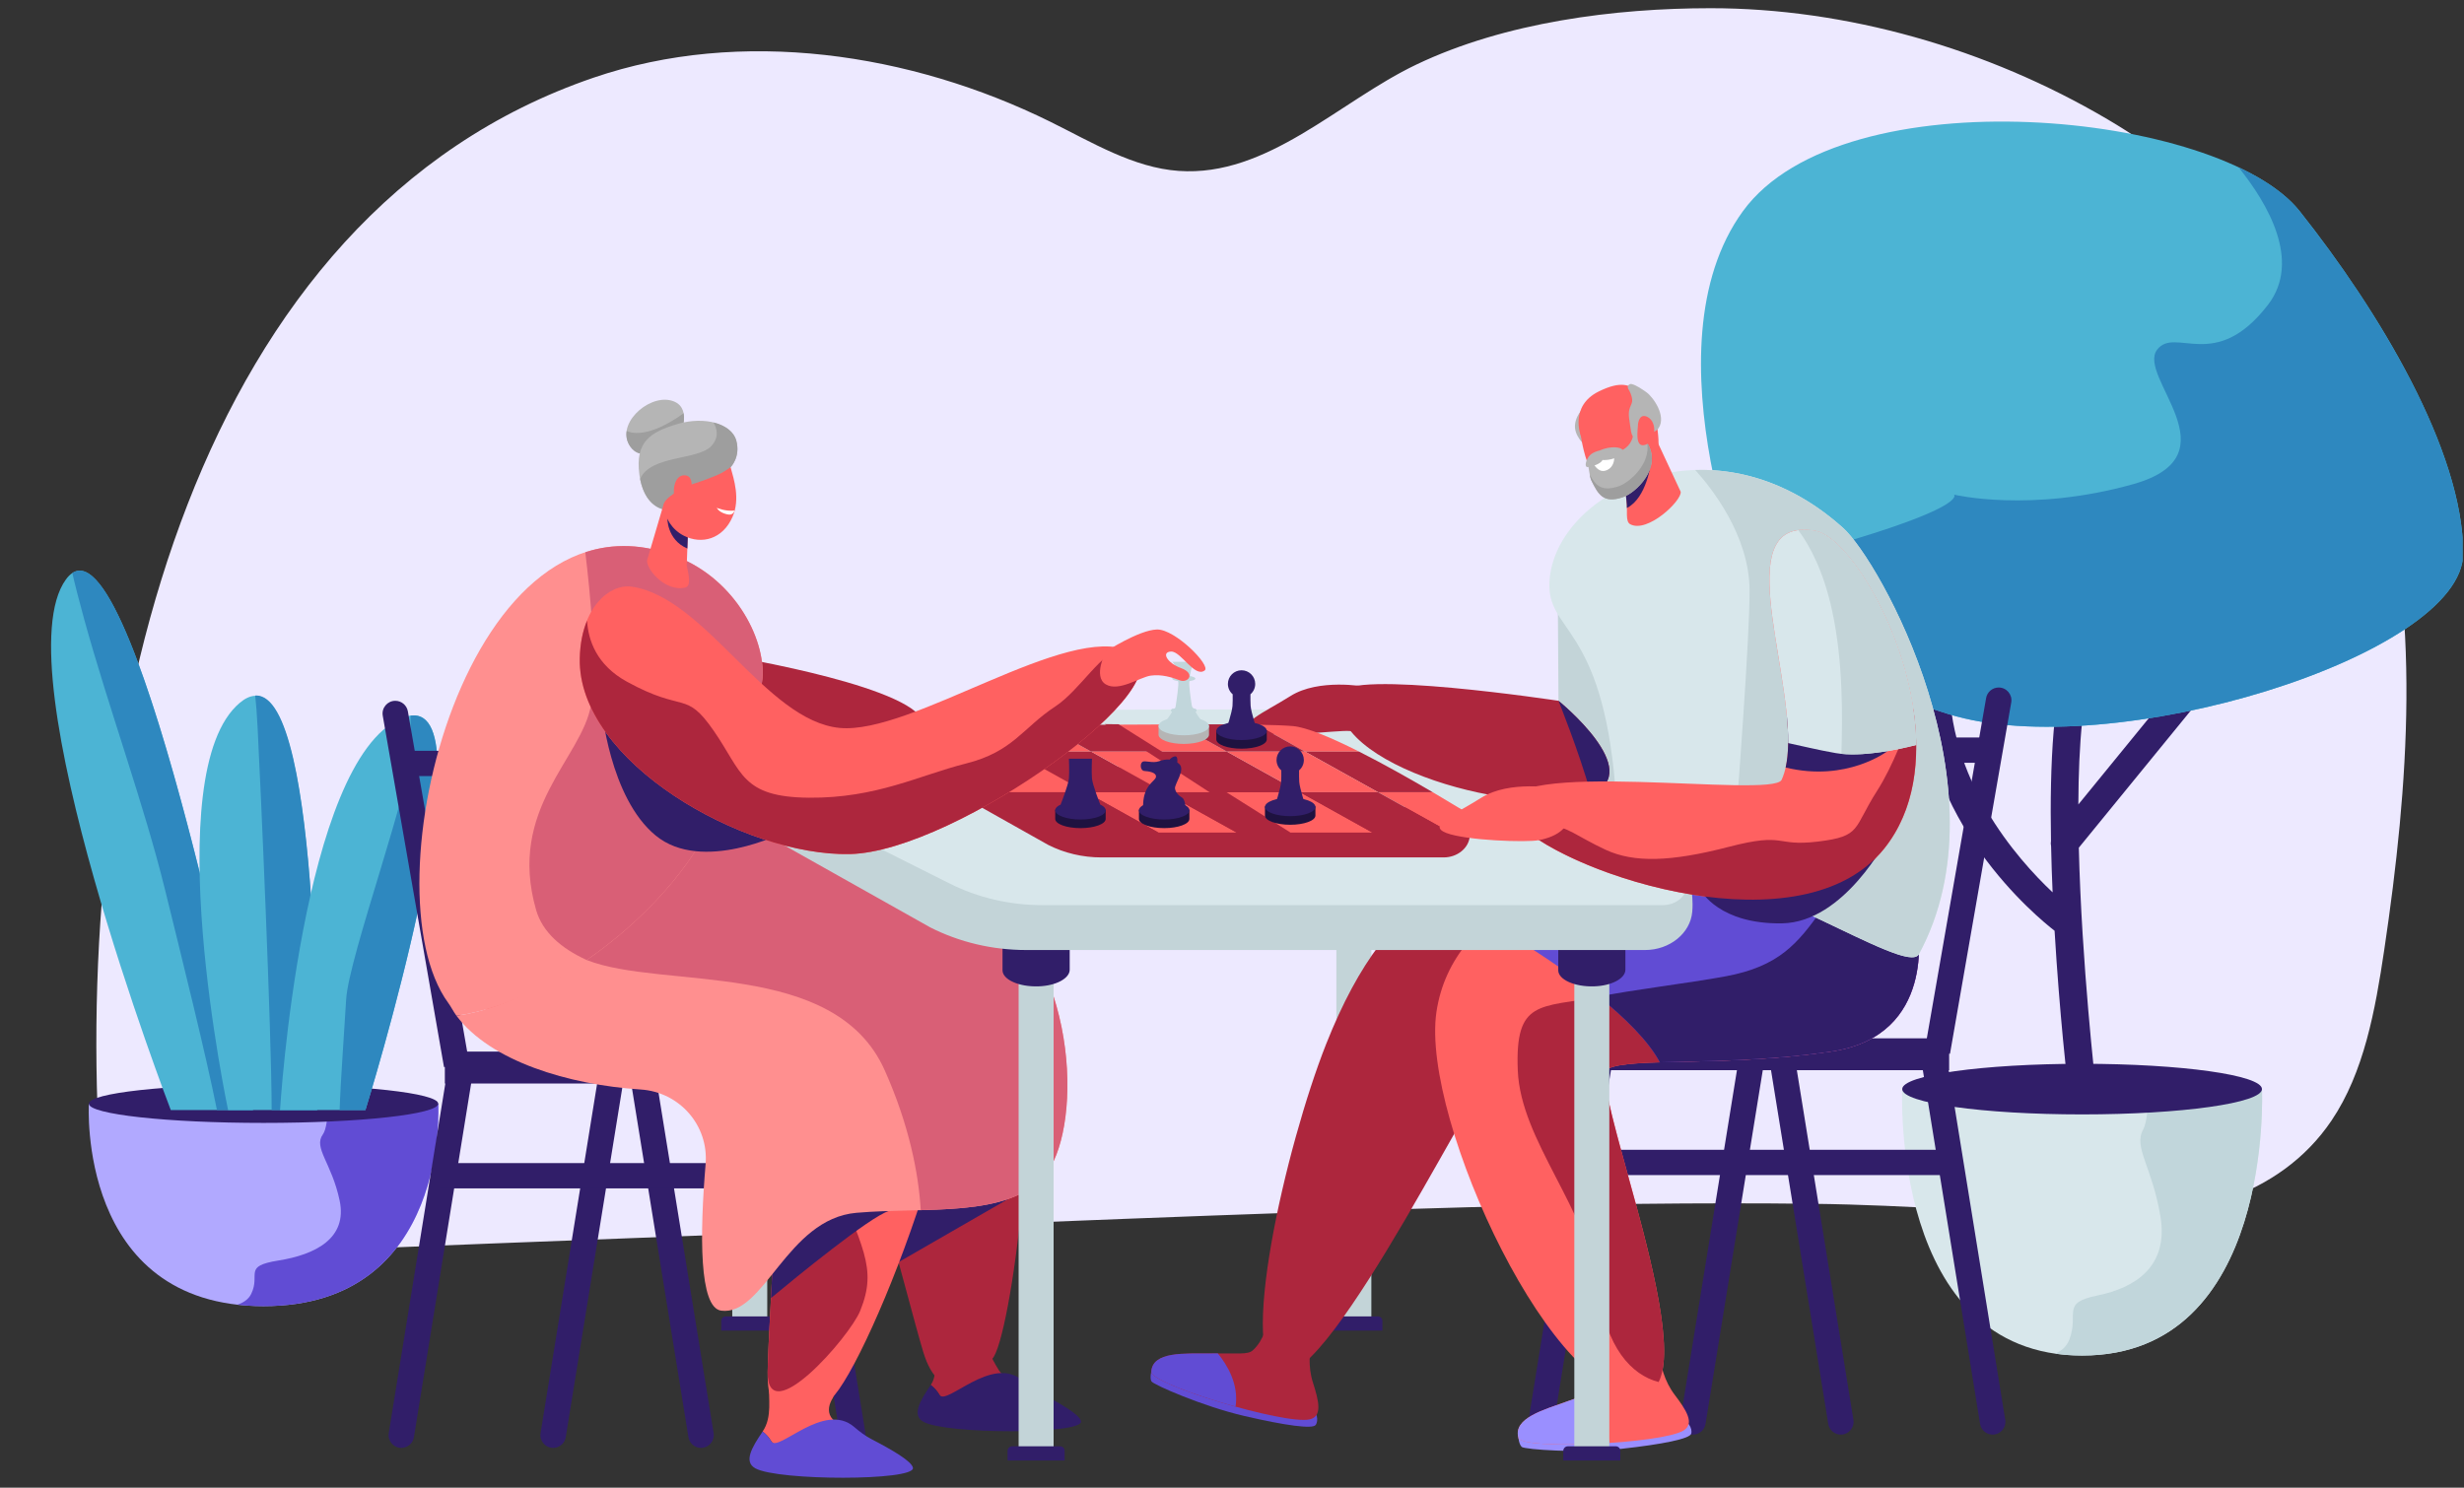 <svg xmlns="http://www.w3.org/2000/svg" xmlns:xlink="http://www.w3.org/1999/xlink" width="1189" zoomAndPan="magnify" viewBox="0 0 891.75 538.5" height="718" preserveAspectRatio="xMidYMid meet" version="1.0"><rect x="0" y="0" width="891.75" height="538.5" fill="#333333" stroke="none"/><defs><clipPath id="id1"><path d="M 34 2.836 L 871 2.836 L 871 455 L 34 455 Z M 34 2.836 " clip-rule="nonzero"/></clipPath><clipPath id="id2"><path d="M 615 44 L 891.211 44 L 891.211 264 L 615 264 Z M 615 44 " clip-rule="nonzero"/></clipPath><clipPath id="id3"><path d="M 626 60 L 891.211 60 L 891.211 264 L 626 264 Z M 626 60 " clip-rule="nonzero"/></clipPath><clipPath id="id4"><path d="M 271 513.555 L 331 513.555 L 331 534.906 L 271 534.906 Z M 271 513.555 " clip-rule="nonzero"/></clipPath></defs><g clip-path="url(#id1)"><path fill="#ede9ff" d="M 859.758 164.695 C 856.953 155.293 853.547 146.102 849.461 137.168 C 830.668 96.121 798.652 64.348 762.719 43.176 C 719.117 17.48 668.043 2.957 619.043 2.969 C 584.492 2.977 544.789 8 512.594 23.371 C 484.512 36.777 458.762 64.152 426.551 61.863 C 410.168 60.699 395.195 51.516 380.125 44.07 C 329.555 19.102 268.16 9.887 214.809 28.121 C 70.258 77.527 27.297 261.316 35.922 415.031 C 36.602 427.176 38.129 440.73 46.418 448.305 C 53.656 454.914 63.77 454.824 73.008 454.422 C 142.902 451.383 212.801 448.766 282.711 446.094 C 365.633 442.922 448.555 439.238 531.504 436.988 C 573.051 435.863 614.617 435.258 656.176 435.746 C 690.828 436.152 724.934 439.121 759.578 440.402 C 790.555 441.547 824.797 433.746 843.793 405.629 C 855.586 388.176 859.645 365.594 862.887 343.812 C 871.727 284.402 876.492 220.848 859.758 164.695 " fill-opacity="1" fill-rule="nonzero"/></g><path fill="#311e69" d="M 793.898 248.02 C 791.75 246.27 788.594 246.586 786.844 248.734 L 752.18 291.199 C 752.262 269.477 753.809 249.871 758.176 239.137 C 759.219 236.578 757.988 233.656 755.422 232.609 C 752.855 231.566 749.934 232.801 748.891 235.359 C 743.133 249.504 741.773 276.52 742.277 304.355 C 742.16 305.008 742.176 305.672 742.316 306.312 C 742.43 311.887 742.621 317.484 742.863 323.008 C 729.934 310.828 704.504 281.988 705.512 244.332 C 705.586 241.566 703.406 239.266 700.637 239.191 C 697.906 239.109 695.562 241.297 695.488 244.062 C 694.078 296.871 737.676 332.355 743.578 336.91 C 745.375 367.277 748.289 392.543 748.555 394.809 C 748.855 397.359 751.02 399.234 753.527 399.234 C 753.723 399.234 753.918 399.223 754.113 399.203 C 756.867 398.879 758.836 396.395 758.512 393.645 C 758.43 392.914 753.355 348.941 752.348 306.844 L 794.613 255.07 C 796.359 252.922 796.043 249.766 793.898 248.02 " fill-opacity="1" fill-rule="nonzero"/><path fill="#d8e7eb" d="M 818.633 394.223 L 688.434 394.223 C 688.434 394.223 683.957 490.672 753.535 490.672 C 823.113 490.672 818.633 394.223 818.633 394.223 " fill-opacity="1" fill-rule="nonzero"/><path fill="#c1d6db" d="M 818.633 394.223 L 777.625 394.223 C 777.469 400.746 776.934 406.562 775.637 408.859 C 772.008 415.293 778.934 422.34 781.902 440.418 C 784.867 458.496 772.672 466.16 759.152 468.914 C 745.637 471.672 752.559 475.352 748.934 484.852 C 747.953 487.414 746.059 489.012 743.812 489.984 C 746.883 490.43 750.117 490.672 753.535 490.672 C 823.113 490.672 818.633 394.223 818.633 394.223 " fill-opacity="1" fill-rule="nonzero"/><path fill="#311e69" d="M 818.633 394.223 C 818.633 399.281 789.484 403.387 753.535 403.387 C 717.582 403.387 688.434 399.281 688.434 394.223 C 688.434 389.164 717.582 385.066 753.535 385.066 C 789.484 385.066 818.633 389.164 818.633 394.223 " fill-opacity="1" fill-rule="nonzero"/><g clip-path="url(#id2)"><path fill="#4cb4d4" d="M 634.617 220.332 C 634.617 220.332 594.52 126.207 630.801 76.414 C 667.082 26.625 803.617 40.324 832.262 76.414 C 860.902 112.504 891.457 163.078 891.457 200.293 C 891.457 237.512 763.516 276.629 705.273 258.504 C 647.035 240.371 634.617 220.332 634.617 220.332 " fill-opacity="1" fill-rule="nonzero"/></g><g clip-path="url(#id3)"><path fill="#2e88bf" d="M 891.457 200.293 C 891.457 163.078 860.902 112.504 832.262 76.414 C 827.527 70.453 819.836 65.105 810.148 60.547 C 820.66 73.59 833 94.492 820.805 110.34 C 801.707 135.148 787.316 118.008 780.703 126.559 C 773.145 136.34 809.348 164.727 772.109 175.227 C 734.871 185.723 707.184 179.043 707.184 179.043 C 707.184 179.043 711.934 182.867 670.898 195.262 C 652.555 200.809 637.254 197.961 626.113 195.93 C 630.508 210.68 634.617 220.332 634.617 220.332 C 634.617 220.332 647.035 240.371 705.273 258.504 C 763.516 276.629 891.457 237.512 891.457 200.293 " fill-opacity="1" fill-rule="nonzero"/></g><path fill="#b1a9ff" d="M 158.598 399.508 L 32.156 399.508 C 32.156 399.508 27.809 472.789 95.379 472.789 C 162.945 472.789 158.598 399.508 158.598 399.508 " fill-opacity="1" fill-rule="nonzero"/><path fill="#614cd4" d="M 158.598 399.508 L 118.773 399.508 C 118.621 404.465 118.102 408.883 116.844 410.625 C 113.32 415.516 120.043 420.867 122.926 434.605 C 125.805 448.344 113.961 454.164 100.836 456.258 C 87.707 458.355 94.43 461.148 90.91 468.363 C 89.957 470.316 88.117 471.527 85.938 472.273 C 88.918 472.605 92.059 472.789 95.379 472.789 C 162.945 472.789 158.598 399.508 158.598 399.508 " fill-opacity="1" fill-rule="nonzero"/><path fill="#311e69" d="M 158.598 399.508 C 158.598 403.348 130.289 406.465 95.379 406.465 C 60.465 406.465 32.156 403.348 32.156 399.508 C 32.156 395.664 60.465 392.547 95.379 392.547 C 130.289 392.547 158.598 395.664 158.598 399.508 " fill-opacity="1" fill-rule="nonzero"/><path fill="#4cb4d4" d="M 61.812 401.816 C 61.812 401.816 0.328 242.129 23.848 209.762 C 47.375 177.391 91.562 401.816 91.562 401.816 L 61.812 401.816 " fill-opacity="1" fill-rule="nonzero"/><path fill="#2e88bf" d="M 91.562 401.816 C 91.562 401.816 50.172 191.414 26.18 207.414 C 27.031 211.199 28.395 216.617 30.52 224.34 C 39.164 255.746 52.133 291.203 59.695 321.941 C 65.688 346.285 74.512 381.684 78.523 401.816 L 91.562 401.816 " fill-opacity="1" fill-rule="nonzero"/><path fill="#4cb4d4" d="M 82.551 401.816 C 82.551 401.816 56.641 279.672 86.801 254.387 C 116.953 229.105 114.785 401.816 114.785 401.816 L 82.551 401.816 " fill-opacity="1" fill-rule="nonzero"/><path fill="#2e88bf" d="M 92.352 251.773 C 92.668 254.484 92.969 258.184 93.223 263.219 C 94.293 284 98.258 372.445 98.316 401.816 L 114.785 401.816 C 114.785 401.816 116.676 250.148 92.352 251.773 " fill-opacity="1" fill-rule="nonzero"/><path fill="#4cb4d4" d="M 101.348 401.816 C 101.348 401.816 109.016 275.723 145.117 260.051 C 181.223 244.379 132.254 401.816 132.254 401.816 L 101.348 401.816 " fill-opacity="1" fill-rule="nonzero"/><path fill="#2e88bf" d="M 122.918 401.816 L 132.254 401.816 C 132.254 401.816 177.871 255.145 148.578 259.035 C 148.562 261.41 148.617 264.863 148.844 269.836 C 149.445 283.227 126.18 346.164 125.277 361.805 C 124.637 372.824 123.215 391.922 122.918 401.816 " fill-opacity="1" fill-rule="nonzero"/><path fill="#b5b5b5" d="M 246.332 156.883 C 246.332 156.883 250.859 146.73 242.535 144.895 C 234.215 143.059 222.457 153.949 228.211 161.777 C 233.965 169.609 246.332 156.883 246.332 156.883 " fill-opacity="1" fill-rule="nonzero"/><path fill="#9e9e9e" d="M 226.805 156.016 C 226.512 157.969 226.871 159.953 228.211 161.777 C 233.965 169.609 246.332 156.883 246.332 156.883 C 246.332 156.883 248.066 152.98 247.406 149.574 C 245.273 151.176 234.094 159.125 226.805 156.016 " fill-opacity="1" fill-rule="nonzero"/><path fill="#b5b5b5" d="M 262.617 171.812 L 264.406 169.121 C 264.406 169.121 268.113 165.449 266.465 159.457 C 264.82 153.457 255.211 150.523 245.262 153.457 C 235.312 156.395 229.805 159.945 231.395 171.812 C 232.988 183.68 240.801 187.168 249.016 183.16 C 257.227 179.152 262.617 171.812 262.617 171.812 " fill-opacity="1" fill-rule="nonzero"/><path fill="#c3d4d8" d="M 592.941 247.664 C 592.926 220.289 563.746 210.566 563.746 210.566 L 564.035 253.668 C 564.035 253.668 575.281 284.695 584.824 287.234 C 586.434 287.66 592.961 273.152 592.941 247.664 " fill-opacity="1" fill-rule="nonzero"/><path fill="#c3d4d8" d="M 483.648 477.785 L 496.309 477.785 L 496.309 306.18 L 483.648 306.18 L 483.648 477.785 " fill-opacity="1" fill-rule="nonzero"/><path fill="#311e69" d="M 502.133 284.129 L 502.133 303.992 C 502.133 307.098 497.25 309.816 490.789 310.016 C 483.711 310.234 477.824 307.543 477.824 304.191 L 477.824 284.129 C 477.824 283.152 479.473 282.359 481.508 282.359 L 498.453 282.359 C 500.484 282.359 502.133 283.152 502.133 284.129 " fill-opacity="1" fill-rule="nonzero"/><path fill="#311e69" d="M 479.652 481.637 L 500.305 481.637 L 500.305 478.148 C 500.305 477.234 499.566 476.496 498.656 476.496 L 481.301 476.496 C 480.387 476.496 479.652 477.234 479.652 478.148 L 479.652 481.637 " fill-opacity="1" fill-rule="nonzero"/><path fill="#311e69" d="M 216.254 386.234 L 225.621 386.234 L 203.184 257.488 C 202.797 255.285 200.879 253.672 198.637 253.672 C 195.773 253.672 193.602 256.254 194.094 259.074 L 216.254 386.234 " fill-opacity="1" fill-rule="nonzero"/><path fill="#311e69" d="M 160.684 386.234 L 170.047 386.234 L 147.613 257.488 C 147.23 255.285 145.312 253.672 143.066 253.672 C 140.203 253.672 138.031 256.254 138.523 259.074 L 160.684 386.234 " fill-opacity="1" fill-rule="nonzero"/><path fill="#311e69" d="M 292.594 391.328 L 283.23 391.211 L 304.098 520.219 C 304.457 522.43 306.355 524.066 308.598 524.094 C 311.465 524.125 313.668 521.57 313.207 518.75 L 292.594 391.328 " fill-opacity="1" fill-rule="nonzero"/><path fill="#311e69" d="M 237.648 391.328 L 228.285 391.211 L 249.152 520.219 C 249.512 522.43 251.41 524.066 253.652 524.094 C 256.516 524.125 258.719 521.57 258.266 518.75 L 237.648 391.328 " fill-opacity="1" fill-rule="nonzero"/><path fill="#311e69" d="M 161.309 391.328 L 170.672 391.211 L 149.801 520.219 C 149.441 522.43 147.547 524.066 145.305 524.094 C 142.441 524.125 140.238 521.57 140.695 518.75 L 161.309 391.328 " fill-opacity="1" fill-rule="nonzero"/><path fill="#311e69" d="M 216.254 391.328 L 225.621 391.211 L 204.75 520.219 C 204.391 522.43 202.492 524.066 200.25 524.094 C 197.387 524.125 195.18 521.57 195.641 518.75 L 216.254 391.328 " fill-opacity="1" fill-rule="nonzero"/><path fill="#311e69" d="M 148.82 280.918 L 203.348 280.918 L 203.348 271.77 L 148.82 271.77 L 148.82 280.918 " fill-opacity="1" fill-rule="nonzero"/><path fill="#311e69" d="M 158.812 430.16 L 292.738 430.16 L 292.738 421.008 L 158.812 421.008 L 158.812 430.16 " fill-opacity="1" fill-rule="nonzero"/><path fill="#311e69" d="M 160.996 392.199 L 292.738 392.199 L 292.738 384.355 C 292.738 382.312 291.082 380.656 289.035 380.656 L 160.996 380.656 L 160.996 392.199 " fill-opacity="1" fill-rule="nonzero"/><path fill="#c3d4d8" d="M 265.016 477.785 L 277.676 477.785 L 277.676 306.18 L 265.016 306.18 L 265.016 477.785 " fill-opacity="1" fill-rule="nonzero"/><path fill="#311e69" d="M 283.5 284.129 L 283.5 303.992 C 283.5 307.098 278.613 309.816 272.152 310.016 C 265.078 310.234 259.191 307.543 259.191 304.191 L 259.191 284.129 C 259.191 283.152 260.84 282.359 262.871 282.359 L 279.82 282.359 C 281.855 282.359 283.5 283.152 283.5 284.129 " fill-opacity="1" fill-rule="nonzero"/><path fill="#311e69" d="M 261.02 481.637 L 281.672 481.637 L 281.672 478.148 C 281.672 477.234 280.938 476.496 280.023 476.496 L 262.668 476.496 C 261.758 476.496 261.02 477.234 261.02 478.148 L 261.02 481.637 " fill-opacity="1" fill-rule="nonzero"/><path fill="#ad263d" d="M 356.195 485.637 C 356.195 485.637 358.602 491.449 361.633 496.191 C 362.953 498.258 366.801 499.789 372.109 501.98 C 374.609 504.133 377.059 506.898 374.359 507.77 C 369.734 509.258 342.57 509.344 340.008 504.906 C 339.148 503.418 338.062 502.242 336.855 501.332 C 340.465 496.035 336.43 489.184 336.855 484.395 L 356.195 485.637 " fill-opacity="1" fill-rule="nonzero"/><path fill="#311e69" d="M 340.008 504.906 C 342.41 509.066 359.047 490.246 370 499.695 C 371.922 501.355 373.941 502.895 376.195 504.066 C 383.539 507.879 390.938 512.129 391.246 514.516 C 391.855 519.238 342.434 519.219 334.207 514.664 C 329.91 512.281 332.898 507.133 336.855 501.332 C 338.062 502.242 339.148 503.418 340.008 504.906 " fill-opacity="1" fill-rule="nonzero"/><path fill="#ad263d" d="M 193.758 342.062 C 193.758 342.062 190.945 381.254 229.047 382.883 C 267.152 384.512 291.695 379.777 299.789 383.199 C 307.883 386.621 328.383 470.445 334.121 489.328 C 340.359 509.879 352.625 498.836 359.137 491.844 C 365.793 484.695 378.199 391.613 368.414 353.773 C 358.621 315.934 310.879 304.125 266.898 307.762 C 217.551 311.84 192.984 334.836 193.758 342.062 " fill-opacity="1" fill-rule="nonzero"/><path fill="#d95f76" d="M 266.898 307.762 C 294.805 305.453 324.219 309.379 344.496 322.215 C 340.141 323.512 333.621 326.41 333.129 332.285 C 332.664 337.805 307.516 363.391 288.578 381.934 C 276.223 382.004 256.039 384.039 229.047 382.883 C 190.945 381.254 193.758 342.062 193.758 342.062 C 192.98 334.836 217.551 311.84 266.898 307.762 " fill-opacity="1" fill-rule="nonzero"/><path fill="#311e69" d="M 325.199 456.863 L 364.844 434.02 L 318.074 431.297 C 320.551 439.883 322.973 448.688 325.199 456.863 " fill-opacity="1" fill-rule="nonzero"/><path fill="#311e69" d="M 650.16 381.426 L 640.793 381.426 L 663.23 252.68 C 663.617 250.469 665.535 248.859 667.777 248.859 C 670.641 248.859 672.812 251.438 672.32 254.258 L 650.16 381.426 " fill-opacity="1" fill-rule="nonzero"/><path fill="#311e69" d="M 705.73 381.426 L 696.367 381.426 L 718.801 252.68 C 719.184 250.469 721.102 248.859 723.348 248.859 C 726.207 248.859 728.383 251.438 727.891 254.258 L 705.73 381.426 " fill-opacity="1" fill-rule="nonzero"/><path fill="#311e69" d="M 573.82 386.512 L 583.184 386.398 L 562.312 515.406 C 561.957 517.621 560.055 519.254 557.816 519.281 C 554.949 519.316 552.746 516.762 553.207 513.934 L 573.82 386.512 " fill-opacity="1" fill-rule="nonzero"/><path fill="#311e69" d="M 628.762 386.512 L 638.129 386.398 L 617.258 515.406 C 616.902 517.621 615.004 519.254 612.762 519.281 C 609.898 519.316 607.695 516.762 608.148 513.934 L 628.762 386.512 " fill-opacity="1" fill-rule="nonzero"/><path fill="#311e69" d="M 705.105 386.512 L 695.742 386.398 L 716.609 515.406 C 716.969 517.621 718.867 519.254 721.105 519.281 C 723.973 519.316 726.176 516.762 725.715 513.934 L 705.105 386.512 " fill-opacity="1" fill-rule="nonzero"/><path fill="#311e69" d="M 650.16 386.512 L 640.793 386.398 L 661.664 515.406 C 662.02 517.621 663.922 519.254 666.164 519.281 C 669.027 519.316 671.23 516.762 670.773 513.934 L 650.16 386.512 " fill-opacity="1" fill-rule="nonzero"/><path fill="#311e69" d="M 717.594 276.109 L 663.066 276.109 L 663.066 266.953 L 717.594 266.953 L 717.594 276.109 " fill-opacity="1" fill-rule="nonzero"/><path fill="#311e69" d="M 707.602 425.348 L 573.676 425.348 L 573.676 416.195 L 707.602 416.195 L 707.602 425.348 " fill-opacity="1" fill-rule="nonzero"/><path fill="#311e69" d="M 705.418 387.387 L 573.676 387.387 L 573.676 379.547 C 573.676 377.5 575.332 375.844 577.379 375.844 L 705.418 375.844 L 705.418 387.387 " fill-opacity="1" fill-rule="nonzero"/><path fill="#ad263d" d="M 656.34 335.773 C 656.34 335.773 663.398 374.836 625.305 380.578 C 587.211 386.324 553.188 375.406 545.43 379.715 C 537.668 384.027 482.004 501.145 463.43 497.195 C 447.125 493.719 465.418 414.594 479.961 377.883 C 503.656 318.066 534.613 310.293 579.176 309.203 C 629.184 307.984 656.34 328.434 656.34 335.773 " fill-opacity="1" fill-rule="nonzero"/><path fill="#9a8fff" d="M 549.527 520.453 C 549.527 520.453 549.758 522.863 550.754 523.754 C 551.746 524.648 571.281 526.133 586.656 524.449 C 602.031 522.762 611.457 520.781 612.051 518.996 C 612.645 517.215 610.961 513.941 607.883 513.547 C 604.809 513.145 549.527 520.453 549.527 520.453 " fill-opacity="1" fill-rule="nonzero"/><path fill="#ff6161" d="M 606.086 504.879 C 602.297 499.879 601.031 494.227 600.383 489.562 L 583.344 489.445 C 583.344 489.445 584.332 496.289 581.602 501.07 C 580.414 503.16 577.234 503.633 567.379 507.199 C 558.715 510.336 547.543 513.281 549.527 520.453 C 550.77 524.945 601.516 522.648 609.332 517.789 C 613.422 515.25 610.246 510.359 606.086 504.879 " fill-opacity="1" fill-rule="nonzero"/><path fill="#9a8fff" d="M 570.051 506.254 C 569.215 506.543 568.34 506.852 567.379 507.199 C 558.715 510.336 547.543 513.281 549.527 520.453 C 550.23 523 566.836 523.367 582.516 522.32 C 580.965 514.227 574.629 509.027 570.051 506.254 " fill-opacity="1" fill-rule="nonzero"/><path fill="#ff6161" d="M 694.008 335.773 C 694.008 335.773 701.066 374.836 662.973 380.578 C 624.879 386.324 589.66 382.609 581.898 386.918 C 574.141 391.223 618.988 499.312 595.25 504.355 C 563.59 511.082 514.109 405.422 519.855 366.359 C 525.602 327.301 572.281 310.293 616.848 309.203 C 666.848 307.984 694.008 328.434 694.008 335.773 " fill-opacity="1" fill-rule="nonzero"/><path fill="#ad263d" d="M 682.84 323.859 C 679.68 321.891 675.859 319.918 671.398 318.086 C 652.387 327.383 596.418 357.34 578.625 360.773 C 557.258 364.895 548.273 361.691 549.297 387.387 C 550.316 413.086 574.82 437.543 578.625 467.117 C 581.262 487.613 590.336 497.684 600.277 500.262 C 610.895 479.594 574.883 390.812 581.898 386.918 C 589.66 382.609 624.879 386.324 662.973 380.578 C 667.984 379.824 672.199 378.477 675.77 376.734 C 682.617 354.969 686.082 335.551 682.84 323.859 " fill-opacity="1" fill-rule="nonzero"/><path fill="#614cd4" d="M 616.848 309.203 C 587.543 309.918 557.336 317.52 538.441 333.742 C 548.723 339.633 589.871 364.105 600.734 384.535 C 616.297 384.062 639.066 384.18 662.973 380.578 C 701.066 374.836 694.008 335.773 694.008 335.773 C 694.008 328.434 666.852 307.984 616.848 309.203 " fill-opacity="1" fill-rule="nonzero"/><path fill="#311e69" d="M 694.008 335.773 C 694.008 331.238 683.617 321.695 663.883 315.355 C 663.223 320.609 661.848 325.672 659.23 329.379 C 650.59 341.621 643.742 349.836 624.562 353.395 C 610.918 355.926 590.352 358.32 578.625 360.773 C 588.125 368.453 596.613 376.785 600.734 384.535 C 616.297 384.062 639.066 384.18 662.973 380.578 C 701.066 374.836 694.008 335.773 694.008 335.773 " fill-opacity="1" fill-rule="nonzero"/><path fill="#d8e7eb" d="M 592.41 311.449 C 587.219 300.273 585.453 295.293 584.609 284.961 C 579.738 225.52 559.617 228.961 560.777 210.348 C 562.82 177.637 620.367 149.125 667.062 191.117 C 680.223 202.949 726.73 285.812 694.465 345.402 C 689.922 353.785 631.84 312.148 592.41 311.449 " fill-opacity="1" fill-rule="nonzero"/><path fill="#ff6161" d="M 171.273 343.195 C 171.273 343.195 168.461 382.387 206.562 384.016 C 244.664 385.648 269.215 380.91 277.305 384.332 C 285.398 387.754 278.094 475.172 277.82 496.645 C 277.555 518.125 288.676 506.824 298.414 507.648 C 308.152 508.469 355.711 392.742 345.926 354.902 C 336.137 317.062 288.395 305.258 244.414 308.895 C 195.066 312.977 170.5 335.969 171.273 343.195 " fill-opacity="1" fill-rule="nonzero"/><path fill="#614cd4" d="M 416.66 496.5 C 416.66 496.5 416.078 498.848 416.719 500.016 C 417.359 501.188 435.301 509.062 450.367 512.559 C 465.434 516.059 474.984 517.309 476.133 515.82 C 477.289 514.336 476.781 510.688 474.012 509.297 C 471.242 507.906 416.66 496.5 416.66 496.5 " fill-opacity="1" fill-rule="nonzero"/><path fill="#ad263d" d="M 475.191 500.527 C 473.27 494.555 473.953 488.801 474.883 484.188 L 458.848 478.438 C 458.848 478.438 457.512 485.215 453.348 488.828 C 451.531 490.402 448.379 489.797 437.898 489.902 C 428.688 489.996 417.168 489.07 416.66 496.5 C 416.344 501.148 464.984 515.781 473.977 513.781 C 478.676 512.738 477.297 507.074 475.191 500.527 " fill-opacity="1" fill-rule="nonzero"/><path fill="#614cd4" d="M 440.734 489.895 C 439.848 489.891 438.918 489.895 437.898 489.906 C 428.688 489.996 417.168 489.07 416.66 496.5 C 416.48 499.133 432.027 504.977 447.168 509.18 C 448.387 501.027 444.133 494.027 440.734 489.895 " fill-opacity="1" fill-rule="nonzero"/><path fill="#ff6161" d="M 299.305 502.234 C 301.215 502.328 302.379 504.426 301.383 506.055 C 300.141 508.09 299.297 510.688 300.793 513.027 C 302.109 515.094 305.961 516.625 311.266 518.82 C 313.77 520.969 316.215 523.738 313.516 524.605 C 308.891 526.094 281.727 526.18 279.164 521.742 C 278.305 520.254 277.219 519.078 276.012 518.168 C 279.621 512.871 277.977 506.02 278.402 501.23 L 299.305 502.234 " fill-opacity="1" fill-rule="nonzero"/><g clip-path="url(#id4)"><path fill="#614cd4" d="M 279.164 521.742 C 281.566 525.902 298.207 507.082 309.156 516.535 C 311.078 518.195 313.102 519.734 315.352 520.906 C 322.695 524.719 330.098 528.965 330.406 531.352 C 331.016 536.074 281.59 536.055 273.367 531.5 C 269.066 529.121 272.059 523.969 276.012 518.168 C 277.219 519.078 278.305 520.254 279.164 521.742 " fill-opacity="1" fill-rule="nonzero"/></g><path fill="#ad263d" d="M 300.832 422.211 C 297.184 412.336 289.531 406.59 280.957 403.293 C 281.891 431.086 278.02 481.113 277.82 496.645 C 277.555 518.125 307.488 483.934 311.305 474.508 C 317.781 458.531 311.773 451.785 300.832 422.211 " fill-opacity="1" fill-rule="nonzero"/><path fill="#311e69" d="M 321.637 438.359 C 321.637 438.359 309.582 432.434 289.125 435.355 C 286.074 435.789 283.211 436.852 280.531 438.328 C 280.117 449.129 279.543 460.133 279.027 469.863 C 288.328 462.141 314.754 440.523 321.637 438.359 " fill-opacity="1" fill-rule="nonzero"/><path fill="#ff8f8f" d="M 356.18 321.812 C 345.191 312.551 265.805 300.867 257.004 293.871 C 242.223 325.398 201.691 362.594 165.199 367.664 C 177.457 384.113 205.793 392.684 231.863 394.371 C 245.922 395.277 256.543 407.363 255.367 421.395 C 253.238 446.809 252.977 473.344 260.996 474.418 C 276.531 476.496 284.742 441.191 309.945 439.004 C 335.152 436.816 364.594 441 378 425.586 C 391.051 410.574 392.094 352.082 356.18 321.812 " fill-opacity="1" fill-rule="nonzero"/><path fill="#d95f76" d="M 356.18 321.812 C 345.191 312.551 265.805 300.867 257.004 293.871 C 248.445 312.125 231.246 332.27 211.207 346.984 C 211.582 347.16 211.945 347.348 212.336 347.504 C 239.625 358.324 302.094 346.902 320.176 387.387 C 329.082 407.332 332.469 424.961 333.23 438.051 C 351.375 437.559 368.621 436.375 378 425.586 C 391.051 410.574 392.094 352.082 356.18 321.812 " fill-opacity="1" fill-rule="nonzero"/><path fill="#c3d4d8" d="M 569.766 524.809 L 582.43 524.809 L 582.43 353.199 L 569.766 353.199 L 569.766 524.809 " fill-opacity="1" fill-rule="nonzero"/><path fill="#311e69" d="M 588.25 331.148 L 588.25 351.012 C 588.25 354.121 583.367 356.836 576.906 357.035 C 569.828 357.258 563.945 354.562 563.945 351.211 L 563.945 331.148 C 563.945 330.172 565.594 329.379 567.625 329.379 L 584.57 329.379 C 586.605 329.379 588.25 330.172 588.25 331.148 " fill-opacity="1" fill-rule="nonzero"/><path fill="#311e69" d="M 565.77 528.66 L 586.422 528.66 L 586.422 525.164 C 586.422 524.258 585.688 523.52 584.773 523.52 L 567.422 523.52 C 566.512 523.52 565.77 524.258 565.77 525.164 L 565.77 528.66 " fill-opacity="1" fill-rule="nonzero"/><path fill="#c3d4d8" d="M 368.648 524.809 L 381.312 524.809 L 381.312 353.199 L 368.648 353.199 L 368.648 524.809 " fill-opacity="1" fill-rule="nonzero"/><path fill="#311e69" d="M 387.137 331.148 L 387.137 351.012 C 387.137 354.121 382.25 356.836 375.789 357.035 C 368.707 357.258 362.824 354.562 362.824 351.211 L 362.824 331.148 C 362.824 330.172 364.473 329.379 366.504 329.379 L 383.453 329.379 C 385.484 329.379 387.137 330.172 387.137 331.148 " fill-opacity="1" fill-rule="nonzero"/><path fill="#311e69" d="M 364.652 528.66 L 385.305 528.66 L 385.305 525.164 C 385.305 524.258 384.566 523.52 383.66 523.52 L 366.301 523.52 C 365.391 523.52 364.652 524.258 364.652 525.164 L 364.652 528.66 " fill-opacity="1" fill-rule="nonzero"/><path fill="#c3d4d8" d="M 611 316.801 C 611 316.801 613.051 322.828 612.453 329.992 C 611.793 337.871 604.242 343.883 595.379 343.883 L 371.383 343.883 C 359.199 343.883 347.23 341.059 336.648 335.68 L 266.402 296.195 C 254.191 289.988 255.465 286.648 255.574 274.117 L 255.633 266.891 L 611 316.801 " fill-opacity="1" fill-rule="nonzero"/><path fill="#d8e7eb" d="M 601.613 327.633 C 610.836 327.633 614.512 317.004 606.887 312.375 C 573.977 292.395 517.348 259.688 496.605 257.938 C 472.473 255.902 389.715 257.141 267.965 257.703 C 255.023 257.762 250.566 273.094 261.848 278.754 L 343.707 319.82 C 353.914 324.941 365.434 327.633 377.148 327.633 L 601.613 327.633 " fill-opacity="1" fill-rule="nonzero"/><path fill="#ad263d" d="M 485.188 251.039 C 478.371 277.012 552.215 296.957 576.098 287.234 C 595.645 279.277 564.035 253.668 564.035 253.668 C 564.035 253.668 487.547 242.051 485.188 251.039 " fill-opacity="1" fill-rule="nonzero"/><path fill="#311e69" d="M 576.098 287.234 C 595.645 279.277 564.035 253.668 564.035 253.668 C 564.035 253.668 571.488 272.117 575.758 287.352 C 575.867 287.309 575.992 287.277 576.098 287.234 " fill-opacity="1" fill-rule="nonzero"/><path fill="#c3d4d8" d="M 667.062 191.117 C 649.574 175.387 630.562 169.551 613.516 170.125 C 619.309 176.504 633.145 193.832 633.188 213.746 C 633.223 231.109 629.07 286.336 626.484 319 C 658.957 330.777 691.129 351.555 694.465 345.402 C 726.73 285.812 680.223 202.949 667.062 191.117 " fill-opacity="1" fill-rule="nonzero"/><path fill="#ad263d" d="M 493.805 248.539 C 493.805 248.539 477.324 245.484 467.055 251.934 C 456.789 258.379 447.312 262 454.414 264.711 C 461.516 267.422 483.898 264.215 488.504 264.609 C 506.254 266.105 500.129 253.359 493.805 248.539 " fill-opacity="1" fill-rule="nonzero"/><path fill="#ad263d" d="M 531.129 295.379 C 531.129 295.379 532.262 298.719 531.934 302.676 C 531.57 307.035 527.391 310.363 522.488 310.363 L 398.57 310.363 C 391.832 310.363 385.211 308.801 379.355 305.828 L 340.496 283.98 C 333.742 280.551 334.445 278.699 334.504 271.77 L 334.539 267.773 L 531.129 295.379 " fill-opacity="1" fill-rule="nonzero"/><path fill="#ff6161" d="M 393.043 286.766 L 419.293 301.375 L 447.578 301.375 L 421.324 286.766 L 393.043 286.766 " fill-opacity="1" fill-rule="nonzero"/><path fill="#ff6161" d="M 394.938 272.078 L 377.695 262.484 C 368.887 262.539 359.539 262.594 349.703 262.648 L 366.652 272.078 L 394.938 272.078 " fill-opacity="1" fill-rule="nonzero"/><path fill="#ad263d" d="M 366.652 272.078 L 393.043 286.766 L 421.324 286.766 L 394.938 272.078 L 366.652 272.078 " fill-opacity="1" fill-rule="nonzero"/><path fill="#ad263d" d="M 421.324 286.766 L 447.578 301.375 L 465.375 301.375 L 441.34 286.766 L 421.324 286.766 " fill-opacity="1" fill-rule="nonzero"/><path fill="#ad263d" d="M 417.188 272.078 L 401.148 262.332 C 393.824 262.375 386 262.43 377.695 262.484 L 394.938 272.078 L 417.188 272.078 " fill-opacity="1" fill-rule="nonzero"/><path fill="#ff6161" d="M 394.938 272.078 L 421.324 286.766 L 441.34 286.766 L 417.188 272.078 L 394.938 272.078 " fill-opacity="1" fill-rule="nonzero"/><path fill="#ad263d" d="M 349.703 262.648 C 346.957 262.66 344.188 262.676 341.363 262.688 C 335.551 262.715 332.836 268.301 335.344 272.078 L 366.652 272.078 L 349.703 262.648 " fill-opacity="1" fill-rule="nonzero"/><path fill="#ff6161" d="M 366.652 272.078 L 335.344 272.078 C 335.934 272.961 336.797 273.742 337.977 274.332 L 362.754 286.766 L 393.043 286.766 L 366.652 272.078 " fill-opacity="1" fill-rule="nonzero"/><path fill="#ad263d" d="M 362.754 286.766 L 383.258 297.051 C 388.906 299.887 395.277 301.375 401.758 301.375 L 419.293 301.375 L 393.043 286.766 L 362.754 286.766 " fill-opacity="1" fill-rule="nonzero"/><path fill="#ff6161" d="M 444.062 272.078 L 426.324 262.211 C 418.77 262.234 410.363 262.277 401.148 262.332 L 417.188 272.078 L 444.062 272.078 " fill-opacity="1" fill-rule="nonzero"/><path fill="#ff6161" d="M 441.34 286.766 L 465.375 301.375 L 496.703 301.375 L 470.449 286.766 L 441.34 286.766 " fill-opacity="1" fill-rule="nonzero"/><path fill="#ad263d" d="M 417.188 272.078 L 441.34 286.766 L 470.449 286.766 L 444.062 272.078 L 417.188 272.078 " fill-opacity="1" fill-rule="nonzero"/><path fill="#ff6161" d="M 528.852 292.934 C 525.742 291.043 522.23 288.945 518.52 286.766 L 498.73 286.766 L 524.98 301.375 L 525.938 301.375 C 531.039 301.375 533.074 295.496 528.852 292.934 " fill-opacity="1" fill-rule="nonzero"/><path fill="#ff6161" d="M 491.898 272.078 C 481.898 267.035 472.926 263.246 467.844 262.816 C 464.973 262.574 460.578 262.418 454.809 262.316 L 472.344 272.078 L 491.898 272.078 " fill-opacity="1" fill-rule="nonzero"/><path fill="#ad263d" d="M 498.73 286.766 L 518.52 286.766 C 510.125 281.836 500.629 276.484 491.898 272.078 L 472.344 272.078 L 498.73 286.766 " fill-opacity="1" fill-rule="nonzero"/><path fill="#ad263d" d="M 472.344 272.078 L 454.809 262.316 C 447.484 262.195 437.914 262.176 426.324 262.211 L 444.062 272.078 L 472.344 272.078 " fill-opacity="1" fill-rule="nonzero"/><path fill="#ff6161" d="M 444.062 272.078 L 470.449 286.766 L 498.73 286.766 L 472.344 272.078 L 444.062 272.078 " fill-opacity="1" fill-rule="nonzero"/><path fill="#ad263d" d="M 470.449 286.766 L 496.703 301.375 L 524.98 301.375 L 498.73 286.766 L 470.449 286.766 " fill-opacity="1" fill-rule="nonzero"/><path fill="#ad263d" d="M 466.934 301.289 L 404.797 262.164 L 399.777 262.109 L 464.113 303.887 L 466.934 301.289 " fill-opacity="1" fill-rule="nonzero"/><path fill="#ff6161" d="M 644.793 282.27 C 641.574 289.301 542.449 273.852 545.859 292.52 C 549.086 310.148 648.867 348.52 681.938 307.133 C 712.613 268.742 674.512 195.172 656.855 192.137 C 621.273 186.02 656.121 257.523 644.793 282.27 " fill-opacity="1" fill-rule="nonzero"/><path fill="#311e69" d="M 683.102 303.375 C 683.102 303.375 667.578 333.859 644.93 334.227 C 622.281 334.59 615.707 322.543 615.707 322.543 L 683.102 303.375 " fill-opacity="1" fill-rule="nonzero"/><path fill="#ad263d" d="M 561.898 299.488 C 566.141 298.449 571.078 302.992 581.215 307.648 C 591.359 312.301 604.508 312.027 625.609 306.551 C 646.711 301.074 642.055 306.551 657.949 304.625 C 673.84 302.699 670.551 299.98 679.324 286.285 C 685.109 277.25 689.879 264.398 692.453 256.699 C 695.125 274.781 693.027 293.258 681.938 307.133 C 652.289 344.242 569.012 317.23 549.789 298.539 C 553.668 297.734 559.312 300.121 561.898 299.488 " fill-opacity="1" fill-rule="nonzero"/><path fill="#ff6161" d="M 562.875 285.352 C 562.875 285.352 546.395 282.305 536.125 288.75 C 525.859 295.199 516.387 298.816 523.488 301.527 C 530.59 304.238 552.492 305.016 557.023 304.109 C 571.996 301.102 569.199 290.176 562.875 285.352 " fill-opacity="1" fill-rule="nonzero"/><path fill="#311e69" d="M 650.277 258.715 L 683.102 271.883 C 683.102 271.883 668.379 283.223 646.246 277.82 C 647.398 272.699 647.355 266.379 646.719 259.496 C 648.828 258.988 650.277 258.715 650.277 258.715 " fill-opacity="1" fill-rule="nonzero"/><path fill="#d8e7eb" d="M 664.344 272.594 C 657.617 271.426 651.586 269.887 647.16 268.98 C 647.52 238.473 626.418 186.906 656.855 192.137 C 669.656 194.336 693.191 233.602 693.488 269.668 C 687.27 271.266 673.766 274.23 664.344 272.594 " fill-opacity="1" fill-rule="nonzero"/><path fill="#1e1240" d="M 421.324 293.09 C 425.258 293.09 430.457 293.09 430.457 293.09 L 430.457 296.426 C 430.457 298.27 426.367 299.762 421.324 299.762 C 416.281 299.762 412.195 298.27 412.195 296.426 L 412.195 293.09 C 412.195 293.09 417.395 293.09 421.324 293.09 " fill-opacity="1" fill-rule="nonzero"/><path fill="#311e69" d="M 412.195 293.305 C 412.195 295.148 416.281 296.641 421.324 296.641 C 426.367 296.641 430.457 295.148 430.457 293.305 C 430.457 291.461 426.367 289.965 421.324 289.965 C 416.281 289.965 412.195 291.461 412.195 293.305 " fill-opacity="1" fill-rule="nonzero"/><path fill="#311e69" d="M 414.152 279.074 C 412.688 278.973 412.492 276.484 413.422 275.797 C 414.352 275.113 417.086 276.383 419.434 275.555 C 420.672 275.117 421.973 274.812 423.281 274.941 C 423.688 274.492 424.305 273.973 425.102 273.797 C 426.207 273.543 426.172 275.105 426.07 275.977 C 426.301 276.141 426.535 276.324 426.766 276.531 C 429.16 278.68 424.957 283.859 425.25 285.473 C 425.543 287.086 426.715 288.062 427.844 288.746 C 428.969 289.43 429.113 292.652 429.113 292.652 L 413.715 292.652 C 413.371 284.152 418.117 282.898 418.355 281.238 C 418.605 279.574 415.621 279.168 414.152 279.074 " fill-opacity="1" fill-rule="nonzero"/><path fill="#b5b5b5" d="M 428.426 262.605 C 432.359 262.605 437.559 262.605 437.559 262.605 L 437.559 265.945 C 437.559 267.785 433.469 269.281 428.426 269.281 C 423.383 269.281 419.293 267.785 419.293 265.945 L 419.293 262.605 C 419.293 262.605 424.496 262.605 428.426 262.605 " fill-opacity="1" fill-rule="nonzero"/><path fill="#c1d6db" d="M 419.293 262.82 C 419.293 264.664 423.383 266.16 428.426 266.16 C 433.469 266.16 437.559 264.664 437.559 262.82 C 437.559 260.977 433.469 259.488 428.426 259.488 C 423.383 259.488 419.293 260.977 419.293 262.82 " fill-opacity="1" fill-rule="nonzero"/><path fill="#c1d6db" d="M 423.945 257.508 C 423.848 257.508 423.766 257.414 423.766 257.297 C 423.766 256.871 424.066 256.523 424.434 256.523 L 424.777 256.523 C 425.098 256.523 425.371 256.262 425.434 255.895 C 425.766 253.84 426.754 247.422 426.371 246.531 C 426.371 246.531 424.23 246.289 424.223 245.625 C 424.215 245.016 426.176 244.715 426.176 244.715 C 426.176 244.715 425.785 240.707 424.223 239.57 L 432.629 239.57 C 431.066 240.707 430.676 244.715 430.676 244.715 C 430.676 244.715 432.641 245.016 432.629 245.625 C 432.621 246.289 430.477 246.531 430.477 246.531 C 430.117 247.367 430.969 253.059 431.348 255.461 C 431.449 256.074 431.91 256.523 432.453 256.523 C 432.805 256.523 433.086 256.852 433.086 257.258 L 433.086 257.297 C 433.086 257.414 433.008 257.508 432.906 257.508 C 432.766 257.508 432.676 257.684 432.75 257.824 C 433.352 258.988 436.02 262.504 436.02 262.504 L 420.832 262.504 C 420.832 262.504 423.5 258.988 424.102 257.824 C 424.176 257.684 424.086 257.508 423.945 257.508 " fill-opacity="1" fill-rule="nonzero"/><path fill="#ad263d" d="M 265.543 237.746 C 265.543 237.746 334.398 249.113 334.41 262.648 C 334.422 276.176 282.328 278.176 269.105 267.137 C 255.883 256.098 265.543 237.746 265.543 237.746 " fill-opacity="1" fill-rule="nonzero"/><path fill="#1e1240" d="M 391.023 293.09 C 394.961 293.09 400.156 293.09 400.156 293.09 L 400.156 296.426 C 400.156 298.27 396.066 299.762 391.023 299.762 C 385.98 299.762 381.895 298.27 381.895 296.426 L 381.895 293.09 C 381.895 293.09 387.09 293.09 391.023 293.09 " fill-opacity="1" fill-rule="nonzero"/><path fill="#311e69" d="M 381.895 293.305 C 381.895 295.148 385.98 296.641 391.023 296.641 C 396.066 296.641 400.156 295.148 400.156 293.305 C 400.156 291.461 396.066 289.965 391.023 289.965 C 385.98 289.965 381.895 291.461 381.895 293.305 " fill-opacity="1" fill-rule="nonzero"/><path fill="#311e69" d="M 386.855 281.742 C 387.059 279.289 386.855 274.633 386.855 274.633 L 395.195 274.633 C 395.195 274.633 394.992 279.289 395.195 281.742 C 395.398 284.195 398.137 291.047 398.137 291.047 L 398.137 295.023 L 383.914 295.023 L 383.914 291.047 C 383.914 291.047 386.648 284.195 386.855 281.742 " fill-opacity="1" fill-rule="nonzero"/><path fill="#9e9e9e" d="M 266.465 159.457 C 265.59 156.266 262.449 153.953 258.215 152.922 C 259.473 155.059 260.406 158.332 257.352 161.535 C 252.5 166.617 235.406 164.734 231.664 173.348 C 233.707 183.957 241.172 186.984 249.016 183.16 C 257.227 179.152 262.617 171.812 262.617 171.812 L 264.406 169.121 C 264.406 169.121 268.113 165.449 266.465 159.457 " fill-opacity="1" fill-rule="nonzero"/><path fill="#1e1240" d="M 466.934 291.867 C 470.867 291.867 476.066 291.867 476.066 291.867 L 476.066 295.207 C 476.066 297.051 471.977 298.543 466.934 298.543 C 461.891 298.543 457.805 297.051 457.805 295.207 L 457.805 291.867 C 457.805 291.867 463 291.867 466.934 291.867 " fill-opacity="1" fill-rule="nonzero"/><path fill="#311e69" d="M 457.805 292.086 C 457.805 293.93 461.891 295.426 466.934 295.426 C 471.977 295.426 476.066 293.93 476.066 292.086 C 476.066 290.246 471.977 288.75 466.934 288.75 C 461.891 288.75 457.805 290.246 457.805 292.086 " fill-opacity="1" fill-rule="nonzero"/><path fill="#311e69" d="M 470.211 283.027 C 470.375 285.359 472.52 291.867 472.52 291.867 L 461.348 291.867 C 461.348 291.867 463.492 285.359 463.656 283.027 C 463.734 281.883 463.738 280.234 463.719 278.855 C 462.66 277.949 461.992 276.605 461.992 275.102 C 461.992 272.375 464.203 270.164 466.934 270.164 C 469.668 270.164 471.879 272.375 471.879 275.102 C 471.879 276.605 471.211 277.949 470.152 278.855 C 470.133 280.234 470.133 281.883 470.211 283.027 " fill-opacity="1" fill-rule="nonzero"/><path fill="#1e1240" d="M 449.336 264.328 C 453.266 264.328 458.465 264.328 458.465 264.328 L 458.465 267.664 C 458.465 269.512 454.379 271.004 449.336 271.004 C 444.293 271.004 440.199 269.512 440.199 267.664 L 440.199 264.328 C 440.199 264.328 445.402 264.328 449.336 264.328 " fill-opacity="1" fill-rule="nonzero"/><path fill="#311e69" d="M 440.199 264.547 C 440.199 266.387 444.293 267.883 449.336 267.883 C 454.379 267.883 458.465 266.387 458.465 264.547 C 458.465 262.703 454.379 261.207 449.336 261.207 C 444.293 261.207 440.199 262.703 440.199 264.547 " fill-opacity="1" fill-rule="nonzero"/><path fill="#311e69" d="M 452.613 255.488 C 452.773 257.816 454.922 264.328 454.922 264.328 L 443.75 264.328 C 443.75 264.328 445.895 257.816 446.059 255.488 C 446.137 254.344 446.141 252.695 446.117 251.312 C 445.062 250.406 444.391 249.062 444.391 247.562 C 444.391 244.832 446.605 242.621 449.336 242.621 C 452.062 242.621 454.277 244.832 454.277 247.562 C 454.277 249.062 453.609 250.406 452.551 251.312 C 452.535 252.695 452.535 254.344 452.613 255.488 " fill-opacity="1" fill-rule="nonzero"/><path fill="#ff8f8f" d="M 258.695 294.883 C 260.938 289.531 273.277 263.629 275.758 247.016 C 277.867 232.859 266.801 210.082 244.926 201.488 C 169.602 171.891 132.043 321.812 162.238 363.047 C 163.309 364.508 164.09 366.184 165.199 367.664 C 201.691 362.594 245.227 326.996 258.695 294.883 " fill-opacity="1" fill-rule="nonzero"/><path fill="#b5b5b5" d="M 573.363 160.934 C 573.363 160.934 569.574 157.617 570.02 153.672 C 570.465 149.73 573.523 146.688 576.203 145.844 C 578.879 145 578.363 160.113 573.363 160.934 " fill-opacity="1" fill-rule="nonzero"/><path fill="#ff6161" d="M 572.176 157.977 C 572.176 157.977 567.793 147.027 578.605 141.699 C 586.805 137.664 589.734 139.461 592.957 141.559 C 596.184 143.66 599.441 151.75 599.672 153.84 C 600.035 157.16 600.785 160.922 599.59 164.75 C 598.555 168.062 572.914 160.504 572.176 157.977 " fill-opacity="1" fill-rule="nonzero"/><path fill="#ff6161" d="M 598.219 156.453 L 608.262 178.004 C 608.695 181.258 596.191 193.152 589.973 189.742 C 588.152 188.746 589.121 184.895 588.637 181.234 C 587.527 172.879 590.633 161.977 590.633 161.977 L 598.219 156.453 " fill-opacity="1" fill-rule="nonzero"/><path fill="#311e69" d="M 588.793 183.887 C 588.785 183.02 588.754 182.125 588.637 181.234 C 588.219 178.102 588.395 174.605 588.781 171.461 L 597.488 167.5 C 597.488 167.5 596.066 180.168 588.793 183.887 " fill-opacity="1" fill-rule="nonzero"/><path fill="#ff6161" d="M 586.629 149.168 L 596.184 160.363 C 601.668 169.355 591.164 176.578 586.477 178.25 C 582.57 179.645 578.918 177.055 576.508 172.234 C 573.375 165.973 572.27 159.316 571.883 155.727 C 570.988 147.535 579.168 142.66 586.629 149.168 " fill-opacity="1" fill-rule="nonzero"/><path fill="#b5b5b5" d="M 587.32 179.992 C 580.172 182.395 578.395 178.84 575.98 174.02 C 575.195 172.445 575.059 169.055 574.504 167.484 C 577.102 165.773 582.223 165.215 586.641 163.172 C 592.465 160.469 591.012 154.309 591.012 154.309 L 591.016 154.309 L 596.184 160.363 C 601.668 169.355 592.035 178.406 587.32 179.992 " fill-opacity="1" fill-rule="nonzero"/><path fill="#9e9e9e" d="M 585.812 176.016 C 589.836 174.66 597.41 167.875 596.145 160.32 L 596.184 160.363 C 601.668 169.355 592.035 178.406 587.32 179.992 C 580.172 182.395 578.395 178.84 575.98 174.02 C 575.688 173.434 575.488 172.598 575.32 171.703 C 577.387 175.625 579.516 178.133 585.812 176.016 " fill-opacity="1" fill-rule="nonzero"/><path fill="#ffffff" d="M 584.102 164.523 C 584.102 164.523 581.094 165.875 576.523 167.496 C 576.523 167.496 577.809 170.359 580 170.48 C 582.188 170.609 584.758 168.379 584.102 164.523 " fill-opacity="1" fill-rule="nonzero"/><path fill="#b5b5b5" d="M 590.52 139.02 C 589.559 138.789 588.777 139.82 589.266 140.68 C 590.086 142.113 591.18 144.492 590.5 146.043 C 589.473 148.379 589.211 149.402 589.805 152.887 C 590.395 156.371 590.242 158.926 592.551 158.102 C 594.855 157.277 598.934 157.051 600.328 154.859 C 603.086 150.527 598.332 143.762 595.887 142.004 C 594.281 140.852 592.152 139.406 590.52 139.02 " fill-opacity="1" fill-rule="nonzero"/><path fill="#b5b5b5" d="M 578.734 163.137 C 578.734 163.137 576.07 163.625 574.895 165.406 C 573.723 167.18 573.551 169.016 574.457 169.066 C 575.359 169.109 579.289 168.109 579.961 166.504 C 579.961 166.504 583.316 166.867 586.52 164.77 C 589.723 162.672 584.816 160.473 578.734 163.137 " fill-opacity="1" fill-rule="nonzero"/><path fill="#ff6161" d="M 592.77 154.309 C 592.766 152.523 593.547 149.602 596.195 150.898 C 600.051 152.789 599.34 160.406 594.93 161.141 C 591.652 161.68 592.77 155.246 592.77 154.309 " fill-opacity="1" fill-rule="nonzero"/><path fill="#d95f76" d="M 244.926 201.488 C 232.883 196.758 221.812 196.633 211.828 199.895 C 213.559 214.211 216.266 241.309 213.898 255.16 C 210.582 274.535 183.484 292.77 194.023 329.379 C 196.336 337.414 203.105 343.293 212.336 347.504 C 233.055 333.18 250.906 313.457 258.695 294.883 C 260.938 289.531 273.277 263.629 275.758 247.016 C 277.867 232.859 266.801 210.082 244.926 201.488 " fill-opacity="1" fill-rule="nonzero"/><path fill="#311e69" d="M 217.707 256.004 C 217.707 256.004 220.512 288.703 237.324 302.461 C 254.137 316.227 283.5 301.375 283.5 301.375 L 217.707 256.004 " fill-opacity="1" fill-rule="nonzero"/><path fill="#ff6161" d="M 228.582 212.359 C 255.168 216.113 277.105 260.871 303.832 263.484 C 330.027 266.043 386.391 225.152 409.039 235.738 C 431.688 246.324 345.953 308.348 307.566 309.152 C 269.172 309.957 209.016 275.699 209.828 238.297 C 210.227 219.824 220.656 211.242 228.582 212.359 " fill-opacity="1" fill-rule="nonzero"/><path fill="#ff6161" d="M 240.184 182.5 L 234.285 202.504 C 233.234 205.16 240.441 214.469 248.02 212.672 C 250.242 212.145 249.215 207.879 248.535 204.676 L 249.094 189.586 L 240.184 182.5 " fill-opacity="1" fill-rule="nonzero"/><path fill="#311e69" d="M 248.762 198.551 C 241.164 195.297 241.516 187.254 241.516 187.254 L 249.016 191.738 L 248.762 198.551 " fill-opacity="1" fill-rule="nonzero"/><path fill="#ff6161" d="M 264.406 169.121 C 262.961 170.129 261.496 171.07 260.359 171.602 C 258.387 172.527 254.402 174.031 250.367 175.324 C 247.453 176.262 239.773 180.375 240.121 183.164 C 240.684 187.637 243.258 191.762 247.508 193.922 C 253.883 197.156 261.559 195.254 265.133 187.047 C 267.949 180.586 265.605 173.449 264.406 169.121 " fill-opacity="1" fill-rule="nonzero"/><path fill="#ffffff" d="M 265.848 184.801 C 265.848 184.801 265.523 186.227 264.086 186.277 C 263.223 186.309 260.344 185.629 259.383 183.801 C 259.383 183.801 262.508 185.215 265.848 184.801 " fill-opacity="1" fill-rule="nonzero"/><path fill="#ff6161" d="M 250.242 179.324 C 250.125 178.324 250.164 177.367 250.266 176.43 C 250.453 174.645 250.285 171.832 247.309 172.066 C 242.973 172.41 242.527 182.117 247.188 184.613 C 250.645 186.469 250.531 181.832 250.242 179.324 " fill-opacity="1" fill-rule="nonzero"/><path fill="#ad263d" d="M 409.039 235.738 C 408.223 235.352 407.344 235.059 406.441 234.805 C 398.871 235.375 391.004 249.766 381.895 255.742 C 370.188 263.418 366.652 272.078 349.703 276.344 C 332.754 280.605 317.254 288.957 292.781 288.75 C 268.301 288.543 268.668 279.465 258.324 264.547 C 247.98 249.625 247.848 258.289 226.867 246.742 C 215.945 240.734 212.887 231.812 212.457 224.637 C 210.938 228.352 209.945 232.891 209.828 238.297 C 209.016 275.699 269.172 309.957 307.566 309.152 C 345.953 308.348 431.688 246.324 409.039 235.738 " fill-opacity="1" fill-rule="nonzero"/><path fill="#ff6161" d="M 400.195 235.844 C 400.195 235.844 412.176 228.047 418.711 227.859 C 425.246 227.684 438.355 240.895 435.992 242.684 C 432.324 245.461 427.422 235.664 423.797 235.844 C 420.164 236.027 422.41 240 427.422 241.832 C 432.887 243.828 429.922 247.359 427.02 246.273 C 424.113 245.18 420.422 244.008 416.484 244.551 C 412.539 245.098 404.914 250.523 400.195 247.719 C 395.473 244.914 400.195 235.844 400.195 235.844 " fill-opacity="1" fill-rule="nonzero"/><path fill="#c3d4d8" d="M 656.855 192.137 C 654.551 191.742 652.574 191.703 650.828 191.926 C 655.055 197.602 659.969 206.789 663.066 221.051 C 667.176 239.992 666.773 259.852 666.426 272.871 C 675.664 273.809 687.715 271.152 693.488 269.668 C 693.191 233.602 669.656 194.336 656.855 192.137 " fill-opacity="1" fill-rule="nonzero"/></svg>